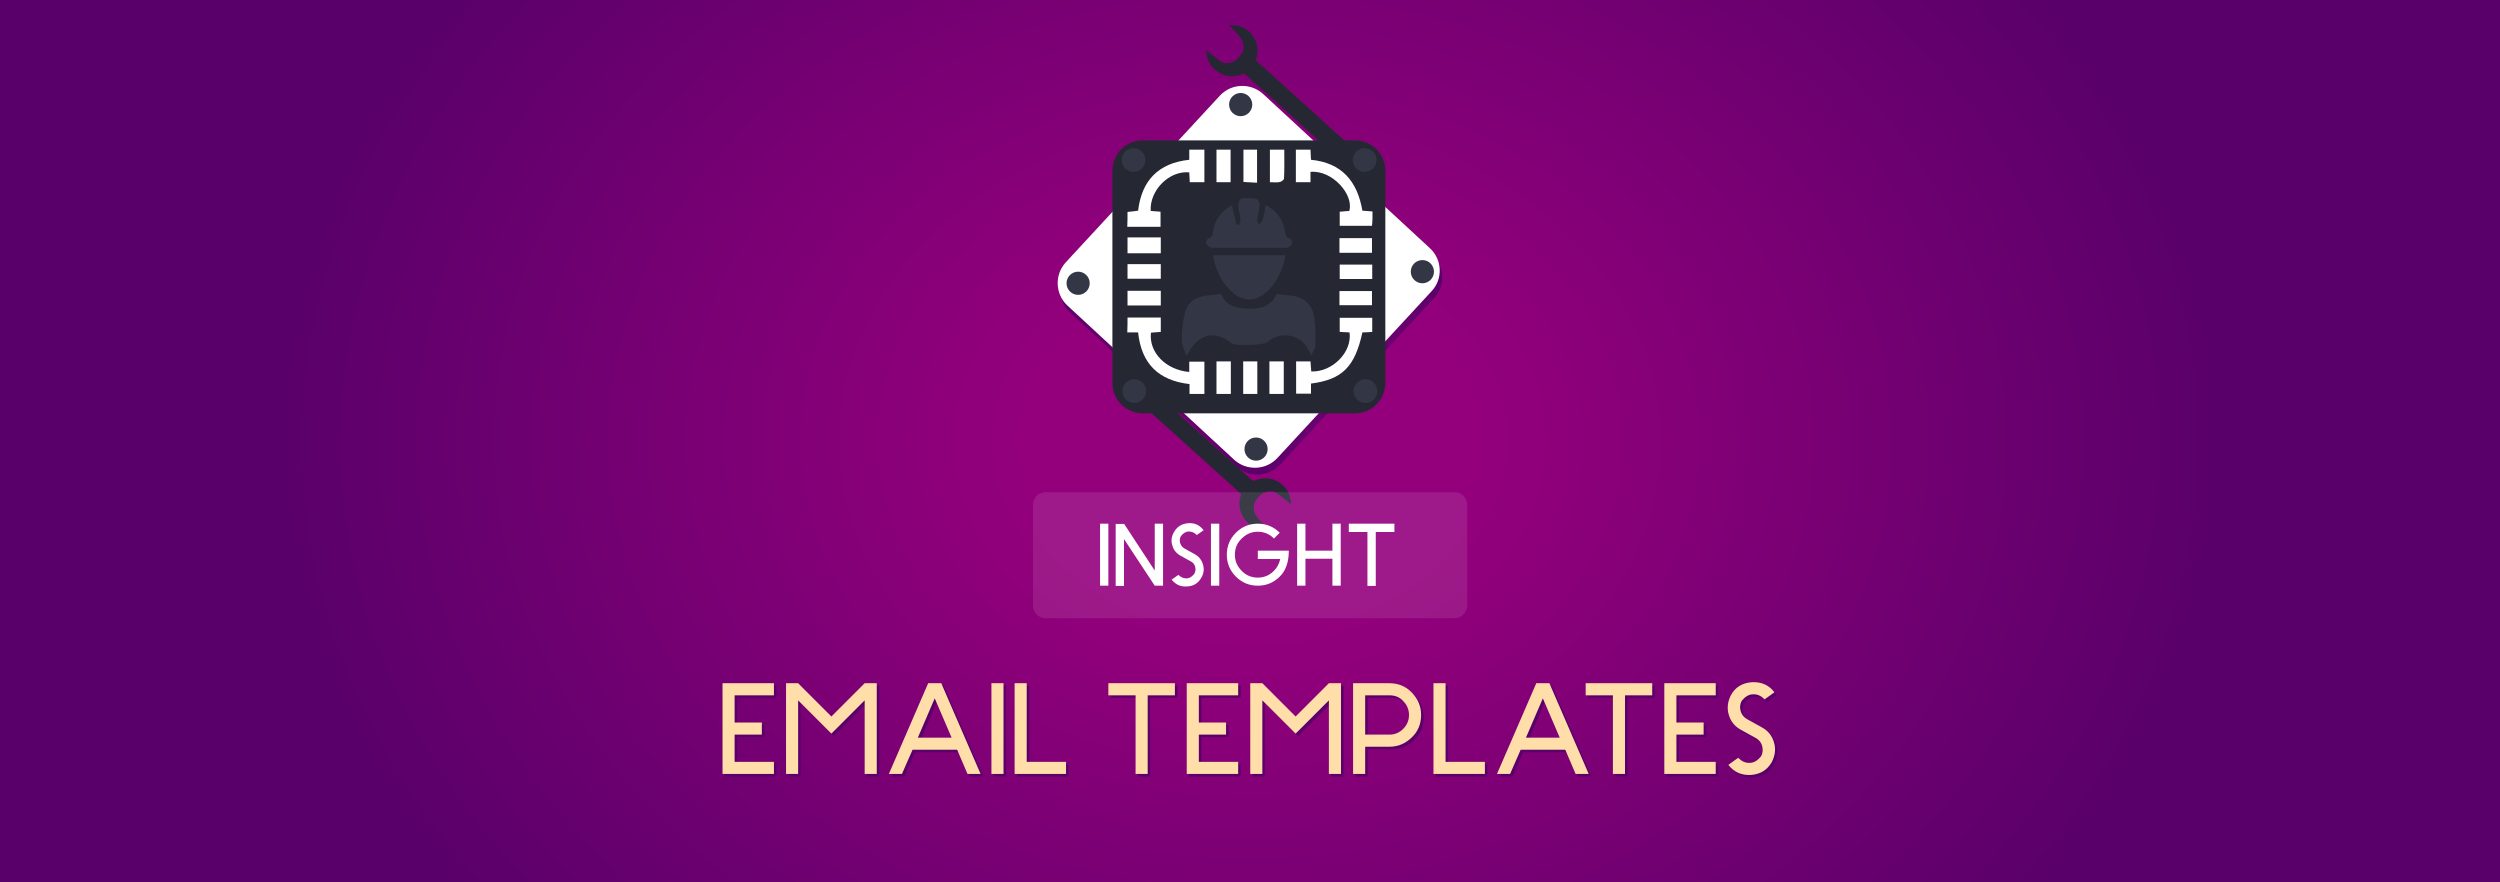 <svg xmlns="http://www.w3.org/2000/svg" viewBox="0 0 992 350"><rect x="0" y="0" width="992" height="350" fill="#808080" stroke="none"/><style>.st6{fill:#252833}.st7{fill:#fff}.st8{fill:#333645}</style><radialGradient id="SVGID_1_" cx="496" cy="175" r="383.805" gradientTransform="matrix(1 0 0 .794 0 36.076)" gradientUnits="userSpaceOnUse"><stop offset=".233" stop-color="#94007c"/><stop offset="1" stop-color="#5a006a"/></radialGradient><path fill="url(#SVGID_1_)" d="M0 0h992v350H0z"/><radialGradient id="SVGID_2_" cx="496.499" cy="112.516" r="75.818" gradientUnits="userSpaceOnUse"><stop offset=".233" stop-color="#94007c"/><stop offset="1" stop-color="#5a006a"/></radialGradient><path d="M569.1 118.2l-61.3 66.3c-4.5 4.8-12.1 5.1-17 .7l-66.3-61.3c-4.8-4.5-5.1-12.1-.7-17l61.3-66.3c4.5-4.8 12.1-5.1 17-.7l66.3 61.3c4.9 4.5 5.2 12.1.7 17z" fill="url(#SVGID_2_)"/><radialGradient id="SVGID_3_" cx="428.754" cy="115.088" r="4.586" gradientUnits="userSpaceOnUse"><stop offset=".233" stop-color="#94007c"/><stop offset="1" stop-color="#5a006a"/></radialGradient><circle cx="428.8" cy="115.1" r="4.6" fill="url(#SVGID_3_)"/><radialGradient id="SVGID_4_" cx="565.429" cy="110.501" r="4.586" gradientUnits="userSpaceOnUse"><stop offset=".233" stop-color="#94007c"/><stop offset="1" stop-color="#5a006a"/></radialGradient><circle cx="565.4" cy="110.5" r="4.6" fill="url(#SVGID_4_)"/><radialGradient id="SVGID_5_" cx="493.269" cy="44.151" r="4.586" gradientUnits="userSpaceOnUse"><stop offset=".233" stop-color="#94007c"/><stop offset="1" stop-color="#5a006a"/></radialGradient><circle cx="493.3" cy="44.2" r="4.6" fill="url(#SVGID_5_)"/><radialGradient id="SVGID_6_" cx="499.385" cy="180.826" r="4.586" gradientUnits="userSpaceOnUse"><stop offset=".233" stop-color="#94007c"/><stop offset="1" stop-color="#5a006a"/></radialGradient><circle cx="499.4" cy="180.8" r="4.6" fill="url(#SVGID_6_)"/><path class="st6" d="M488 10c-.1 0-.1 0-.3.1.2.2.3.3.5.4 1.5 1.4 2.9 2.9 4.1 4.6.8 1.1 1.2 2.2 1.1 3.6 0 1.1-.3 2.1-1 3-.5.6-1 1.2-1.5 1.7-.6.7-1.5 1.1-2.4 1.4-1.6.5-3.1.4-4.5-.7-1.2-.9-2.5-1.9-3.7-2.8-.5-.4-1-.9-1.6-1.4 0 .6 0 1.2.1 1.7.4 2.9 1.9 5.3 4.4 6.9 3.2 2.1 6.5 2.3 10 .8.3-.1.5-.1.8.1 3.2 2.9 6.4 5.8 9.7 8.7 3.9 3.5 7.8 7 11.6 10.5 3.9 3.5 11.4 10.4 15.3 13.9.2.2.3.3.2.6-.2 1-.2 2 0 2.9.6 2.8 2.3 4.8 5 5.7 2.8.9 5.3.4 7.5-1.6 3.2-3 3.2-8.1-.1-11-2.1-1.9-4.6-2.4-7.3-1.6-.3.1-.5 0-.7-.2-3-2.7-9.7-8.7-12.7-11.5-5.2-4.7-10.5-9.5-15.7-14.2-2.7-2.5-5.5-4.9-8.2-7.4-.2-.2-.3-.4-.2-.7.9-2.5.8-5.1-.3-7.5-1.6-3.9-5.8-6.4-10.1-6zm54.1 54.4c.1 2.2-1.6 4-3.7 4.1-2.1.1-3.9-1.6-4-3.7-.1-2.1 1.6-4 3.7-4.1 2 0 3.9 1.6 4 3.7z" id="aXo4f3.tif_3_"/><path class="st6" d="M502.9 210c.1 0 .1 0 .3-.1-.2-.2-.3-.3-.5-.4-1.5-1.4-2.9-2.9-4.1-4.6-.8-1.1-1.2-2.2-1.1-3.6 0-1.1.3-2.1 1-3 .5-.6 1-1.2 1.5-1.7.6-.7 1.5-1.1 2.4-1.4 1.6-.5 3.1-.4 4.5.7 1.2.9 2.5 1.9 3.7 2.8.5.4 1 .9 1.6 1.4 0-.6 0-1.2-.1-1.7-.4-2.9-1.9-5.3-4.4-6.9-3.2-2.1-6.5-2.3-10-.8-.3.1-.5.1-.8-.1-3.2-2.9-6.4-5.8-9.7-8.7-3.9-3.5-7.8-7-11.6-10.5-3.9-3.5-13.1-11.7-17-15.2-.2-.2-.3-.3-.2-.6.2-1 .2-2 0-2.9-.6-2.8-2.3-4.8-5-5.7-2.8-.9-5.3-.4-7.5 1.6-3.2 3-3.2 8.1.1 11 2.1 1.9 4.6 2.4 7.3 1.6.3-.1.5 0 .7.2 3 2.7 11.3 10.1 14.3 12.8 5.2 4.7 10.5 9.5 15.7 14.2 2.7 2.5 5.5 4.9 8.2 7.4.2.2.3.4.2.7-.9 2.5-.8 5.1.3 7.5 1.7 3.9 5.9 6.4 10.2 6zm-55.8-55.8c-.1-2.2 1.6-4 3.7-4.1 2.1-.1 3.9 1.6 4 3.7.1 2.1-1.6 4-3.7 4.1-2 .1-3.9-1.6-4-3.7z" id="aXo4f3.tif_2_"/><path class="st7" d="M568.1 115.5l-61.3 66.3c-4.5 4.8-12.1 5.1-17 .7l-66.3-61.3c-4.8-4.5-5.1-12.1-.7-17l61.3-66.3c4.5-4.8 12.1-5.1 17-.7l66.3 61.3c4.9 4.5 5.2 12.2.7 17z"/><circle class="st8" cx="427.8" cy="112.4" r="4.6"/><circle class="st8" cx="564.4" cy="107.8" r="4.6"/><circle class="st8" cx="492.3" cy="41.5" r="4.6"/><circle class="st8" cx="498.4" cy="178.2" r="4.6"/><g><path class="st6" d="M537.7 164h-84.3c-6.6 0-12-5.4-12-12V67.7c0-6.6 5.4-12 12-12h84.3c6.6 0 12 5.4 12 12V152c0 6.6-5.4 12-12 12z"/><circle class="st8" cx="541.8" cy="155.2" r="4.7"/><circle class="st8" cx="450.1" cy="155.2" r="4.7"/><circle class="st8" cx="541.5" cy="63.5" r="4.7"/><circle class="st8" cx="449.8" cy="63.5" r="4.7"/><g><path class="st7" d="M447.4 84.1c1.3-.1 2.7-.3 4.2-.5 1.4-11.9 8-18.9 20.3-20.2v-4h6v12.9h-5.8c-.1-1.3-.1-2.6-.2-3.9-7.9-.8-15.8 7.1-15.3 15.3 1.2.1 2.5.2 3.9.3v6h-13.2c.1-2.1.1-4 .1-5.9zm0 41.9h13.2v5.7l-3.9.3c-.9 7.8 5.9 14.8 15.2 15.6v-4.1h6v12.8H472v-3.9c-12.3-1.4-19.1-8.1-20.4-20.5h-4.3c.1-2 .1-3.9.1-5.9zm0-31.8h13.2v6.3h-13.2v-6.3zm0 10.6h13.2v5.8h-13.2v-5.8zm0 10.6h13.2v5.8h-13.2v-5.8zm66.9 28h5.7c.1 1.4.2 2.7.3 4 8.4.3 16.3-7.7 15.2-15.5-1.2-.1-2.5-.1-3.9-.2v-5.6h12.9v5.6c-1.3.1-2.6.2-3.9.2-3 13.7-8 18.7-20.4 20.3v4h-5.9v-12.8zm5.7-75.2v4.1h-5.8V59.4h5.8c.1 1.3.1 2.6.2 4 12.2 1.2 18.4 8.5 20.4 20.2 1.2.1 2.5.2 4 .3v2.8c0 .9-.1 1.7-.2 2.9h-12.8V84c1.3-.1 2.5-.2 3.8-.3 1.9-6.4-6.7-16.3-15.4-15.5zm11.5 32.1v-5.8h12.9v5.8h-12.9zm.1 4.7h12.9v5.7h-12.9V105zm-.1 10.5h12.9v5.6h-12.9v-5.6zm-27.6-43.2V59.4h5.7c0 3.9.1 7.6-.1 11.4 0 .5-1 1.3-1.6 1.4-1.2.3-2.4.1-4 .1zm-5.1.2c-1.8-.1-3.4-.2-5.4-.3V59.4h5.4v13.1zm-16.1-13.1h5.6v12.9h-5.6V59.4zm10.6 84h5.6v12.9h-5.6v-12.9zm16.1 12.9h-5.7v-12.9h5.7v12.9zm-26.7-12.9h5.7v12.9h-5.7v-12.9z"/></g></g><g id="RlqliZ.tif_1_"><path class="st8" d="M520.4 141c-.7-1.2-1.1-2-1.5-2.7-3.3-5.8-10.8-7-15.9-2.6-1.5 1.3-12.8 1.7-14.3.5-6.4-5.2-13-3.8-16.9 3.4-.2.3-.4.6-1.1 1.6-.7-2.5-1.8-4.4-1.8-6.2 0-3.5.4-7.1 1.2-10.5 1-4.8 4.6-6.8 9.2-7.3 1.7-.2 3.5-.3 5.3-.5 2.1 5.2 6.7 5.7 11.3 5.8 5.6.1 9-1.9 10.6-5.8 2 .2 4 .3 6 .6 5.1.7 8.3 3.6 9 8.8.5 3.6.5 7.3.4 11 .1 1-.8 2.2-1.5 3.9zm-18.2-59.7c4.4 2.4 6.8 5.7 7.6 10.2.3 1.3.1 2.6 1.9 3.1.5.1 1.1 1.4 1 2-.1.6-.9 1.3-1.6 1.6-.5.3-1.3.1-2 .1H482c-.6 0-1.3.1-1.7-.1-.7-.4-1.6-1.1-1.8-1.8-.1-.6.6-1.8 1.1-1.9 1.6-.3 1.6-1.5 1.7-2.6.7-4.6 3.2-8 7.5-10.5.6 2.7 1.2 5.2 1.8 7.7.4 0 .7 0 1.1.1.2-.8.6-1.5.5-2.3-.2-1.9-.8-3.8-.9-5.7 0-.8.8-2.3 1.3-2.4 2-.3 4-.2 6 .1.5.1 1.3 1.5 1.2 2.2-.1 2-.7 4-1 6-.1.6.4 1.3.6 1.9.5-.5 1.4-.9 1.5-1.5.7-2.1 1-4 1.3-6.2z"/><path class="st8" d="M510.1 101.3c-1.2 6.1-3.6 11.3-8.2 15.1-4 3.3-8.4 3.3-12.4 0-4.7-3.9-7.1-9-8.2-15.1h28.8z"/></g><g><path d="M577.1 245.3H414.9c-2.8 0-5-2.2-5-5v-40c0-2.8 2.2-5 5-5h162.3c2.8 0 5 2.2 5 5v40c-.1 2.8-2.3 5-5.1 5z" opacity=".1" fill="#fff"/><path class="st7" d="M439.8 207.8v24.6h-3.3v-24.6h3.3zm6.2 0l12.2 18.6v-18.6h3.3v24.6h-3.3L446 213.9v18.6h-3.3v-24.6h3.3zm18.9 22.2l2.7-1.9c1 1 2 1.4 3.2 1.4 1.2 0 2.2-.7 3.1-1.8.5-.9.6-1.9.3-2.9s-.9-1.7-1.8-2.1l-3.8-2.1c-1.7-.9-2.9-2.3-3.4-4.1-.6-1.8-.4-3.6.6-5.3 1.2-2.2 3.1-3.4 5.7-3.6 2.6-.2 4.6.8 6.1 2.8l-2.7 1.9c-1-1-2-1.4-3.2-1.4-1.2 0-2.2.7-3.1 1.8-.5.9-.6 1.9-.3 2.8.3 1 .9 1.7 1.8 2.2l3.8 2.1c1.7.9 2.9 2.3 3.4 4.1.6 1.8.4 3.6-.6 5.3-1.2 2.2-3.1 3.4-5.7 3.5-2.5.2-4.5-.7-6.1-2.7zm18.9-22.2v24.6h-3.3v-24.6h3.3zm15.3 10.7h12.3c0 4.5-1.2 8-3.6 10.3-2.4 2.4-5.3 3.6-8.7 3.6-3.4 0-6.3-1.2-8.7-3.6-2.4-2.4-3.6-5.3-3.6-8.7 0-3.4 1.2-6.3 3.6-8.7s5.3-3.6 8.7-3.6c3.4 0 6.3 1.2 8.7 3.6l-2.3 2.3c-1.7-1.8-3.9-2.7-6.4-2.7-2.5 0-4.6.9-6.4 2.7-1.8 1.7-2.7 3.9-2.7 6.4 0 2.5.9 4.6 2.7 6.4 1.7 1.8 3.9 2.7 6.4 2.7 2.5 0 4.6-.9 6.4-2.7 1.3-1.3 2.1-2.9 2.5-4.7h-8.9v-3.3zm18.9-10.7v10.7h10.7v-10.7h3.3v24.6h-3.3v-10.7H518v10.7h-3.3v-24.6h3.3zm35.3 0v3.3h-7.4v21.4h-3.3v-21.4h-7.4v-3.3h18.1z"/></g><g><path d="M308.1 272.1v4.8h-15.6v10.8h10.8v4.8h-10.8v10.8h15.6v4.8h-20.4v-36h20.4zm9.6 36h-4.8v-36h4.8l13.2 13.2 13.2-13.2h4.8v36h-4.8v-29.2l-13.2 13.2-13.2-13.2v29.2zm45.4-9.6l-4.2 9.6h-5.2l15.6-36h5.2l15.6 36h-5.2l-4.1-9.6h-17.7zm15.5-4.8l-6.7-15.6-6.7 15.6h13.4zm20.6-21.6v36h-4.8v-36h4.8zm24.8 36h-20.4v-36h4.8v31.2H424v4.8zm43.2-36v4.8h-10.8v31.2h-4.8v-31.2h-10.8v-4.8h26.4zm25.1 0v4.8h-15.6v10.8h10.8v4.8h-10.8v10.8h15.6v4.8h-20.4v-36h20.4zm9.6 36h-4.8v-36h4.8l13.2 13.2 13.2-13.2h4.8v36h-4.8v-29.2l-13.2 13.2-13.2-13.2v29.2zm50.4-10.8h-9.6v10.8h-4.8v-36h14.4c3.5 0 6.5 1.2 8.9 3.7s3.7 5.4 3.7 8.9-1.2 6.5-3.7 8.9-5.3 3.7-8.9 3.7zm0-20.4h-9.6v15.6h9.6c2.2 0 4-.8 5.5-2.3 1.5-1.5 2.3-3.4 2.3-5.5s-.8-4-2.3-5.5c-1.4-1.6-3.3-2.3-5.5-2.3zm37.9 31.2h-20.4v-36h4.8v31.2h15.6v4.8zm14.2-9.6l-4.2 9.6H595l15.6-36h5.2l15.6 36h-5.2l-4.1-9.6h-17.7zm15.5-4.8l-6.7-15.6-6.7 15.6h13.4zm36.7-21.6v4.8h-10.8v31.2H641v-31.2h-10.8v-4.8h26.4zm25.2 0v4.8h-15.6v10.8H677v4.8h-10.8v10.8h15.6v4.8h-20.4v-36h20.4zm5 32.4l3.9-2.8c1.4 1.4 2.9 2.1 4.6 2 1.7 0 3.2-1 4.5-2.6.7-1.3.8-2.7.4-4.2-.4-1.4-1.3-2.4-2.6-3.1l-5.6-3.1c-2.5-1.3-4.2-3.3-5-6-.8-2.6-.5-5.2.8-7.8 1.7-3.2 4.5-4.9 8.3-5.2 3.8-.2 6.8 1.1 9 4l-3.9 2.8c-1.4-1.4-2.9-2.1-4.6-2-1.7 0-3.2 1-4.5 2.6-.7 1.3-.8 2.7-.4 4.1.4 1.4 1.3 2.5 2.6 3.2l5.6 3.1c2.5 1.3 4.2 3.3 5 6 .8 2.6.5 5.2-.8 7.8-1.8 3.2-4.5 4.9-8.3 5.2-3.8.2-6.7-1.1-9-4z" fill="#5a006a"/><path d="M307.1 271.1v4.8h-15.6v10.8h10.8v4.8h-10.8v10.8h15.6v4.8h-20.4v-36h20.4zm9.6 36h-4.8v-36h4.8l13.2 13.2 13.2-13.2h4.8v36h-4.8v-29.2l-13.2 13.2-13.2-13.2v29.2zm45.4-9.6l-4.2 9.6h-5.2l15.6-36h5.2l15.6 36h-5.2l-4.1-9.6h-17.7zm15.5-4.8l-6.7-15.6-6.7 15.6h13.4zm20.6-21.6v36h-4.8v-36h4.8zm24.8 36h-20.4v-36h4.8v31.2H423v4.8zm43.2-36v4.8h-10.8v31.2h-4.8v-31.2h-10.8v-4.8h26.4zm25.1 0v4.8h-15.6v10.8h10.8v4.8h-10.8v10.8h15.6v4.8h-20.4v-36h20.4zm9.6 36h-4.8v-36h4.8l13.2 13.2 13.2-13.2h4.8v36h-4.8v-29.2l-13.2 13.2-13.2-13.2v29.2zm50.4-10.8h-9.6v10.8h-4.8v-36h14.4c3.5 0 6.5 1.2 8.9 3.7s3.7 5.4 3.7 8.9-1.2 6.5-3.7 8.9-5.3 3.7-8.9 3.7zm0-20.4h-9.6v15.6h9.6c2.2 0 4-.8 5.5-2.3 1.5-1.5 2.3-3.4 2.3-5.5s-.8-4-2.3-5.5c-1.4-1.6-3.3-2.3-5.5-2.3zm37.9 31.2h-20.4v-36h4.8v31.2h15.6v4.8zm14.2-9.6l-4.2 9.6H594l15.6-36h5.2l15.6 36h-5.2l-4.1-9.6h-17.7zm15.5-4.8l-6.7-15.6-6.7 15.6h13.4zm36.7-21.6v4.8h-10.8v31.2H640v-31.2h-10.8v-4.8h26.4zm25.2 0v4.8h-15.6v10.8H676v4.8h-10.8v10.8h15.6v4.8h-20.4v-36h20.4zm5 32.4l3.9-2.8c1.4 1.4 2.9 2.1 4.6 2 1.7 0 3.2-1 4.5-2.6.7-1.3.8-2.7.4-4.2-.4-1.4-1.3-2.4-2.6-3.1l-5.6-3.1c-2.5-1.3-4.2-3.3-5-6-.8-2.6-.5-5.2.8-7.8 1.7-3.2 4.5-4.9 8.3-5.2 3.8-.2 6.8 1.1 9 4l-3.9 2.8c-1.4-1.4-2.9-2.1-4.6-2-1.7 0-3.2 1-4.5 2.6-.7 1.3-.8 2.7-.4 4.1.4 1.4 1.3 2.5 2.6 3.2l5.6 3.1c2.5 1.3 4.2 3.3 5 6 .8 2.6.5 5.2-.8 7.8-1.8 3.2-4.5 4.9-8.3 5.2-3.8.2-6.7-1.1-9-4z" fill="#ffdeaa"/></g></svg>